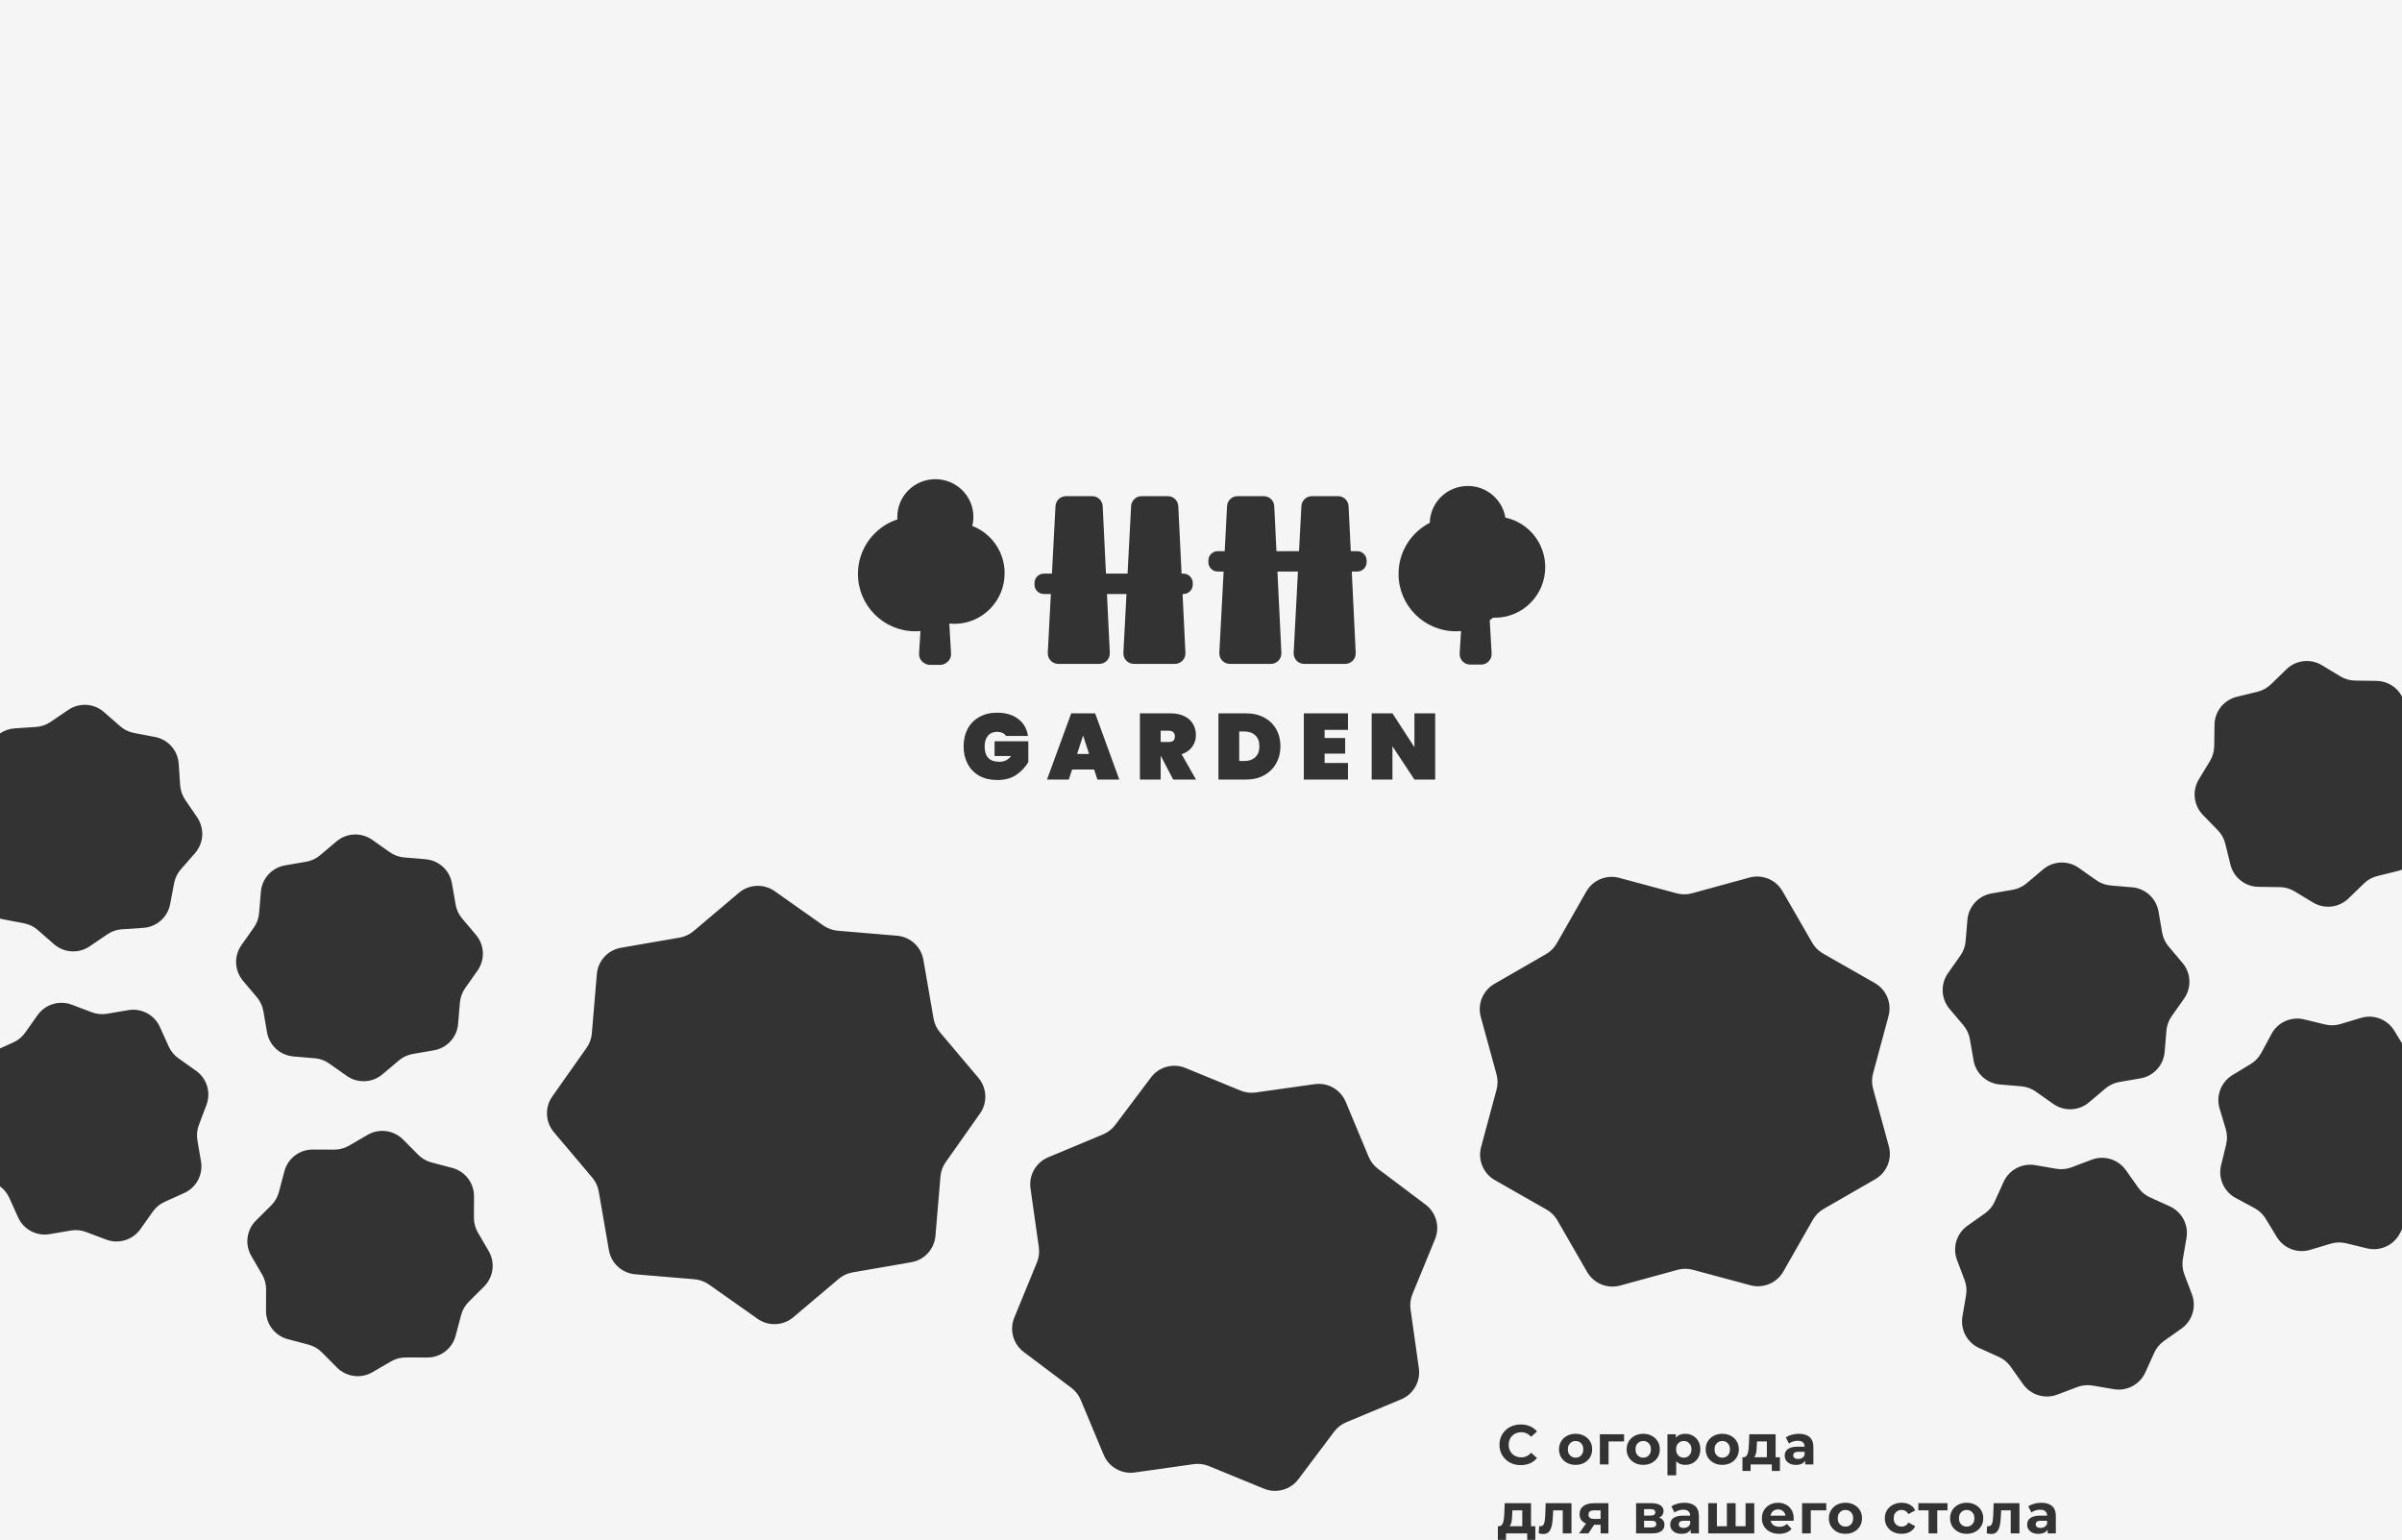 <svg width="2055" height="1318" viewBox="0 0 2055 1318" fill="none" xmlns="http://www.w3.org/2000/svg">
<rect x="0" y="0" width="2055" height="1318" fill="#333333" stroke="none"/>
<path fill-rule="evenodd" clip-rule="evenodd" d="M2055 0H0V627.544C3.603 625.074 7.876 623.53 12.467 623.224L30.828 622C35.262 621.704 39.537 620.232 43.213 617.735L58.435 607.396C67.845 601.003 80.385 601.77 88.945 609.262L102.794 621.379C106.138 624.306 110.202 626.288 114.567 627.121L132.642 630.574C143.816 632.708 152.14 642.117 152.896 653.467L154.12 671.828C154.416 676.262 155.888 680.537 158.384 684.213L168.724 699.435C175.116 708.845 174.349 721.384 166.858 729.945L154.74 743.794C151.814 747.138 149.832 751.202 148.998 755.567L145.546 773.642C143.412 784.816 134.003 793.14 122.653 793.896L104.292 795.12C99.858 795.415 95.583 796.888 91.907 799.384L76.685 809.724C67.275 816.116 54.735 815.349 46.174 807.858L32.326 795.74C28.982 792.814 24.918 790.832 20.553 789.998L2.478 786.546C1.635 786.385 0.808 786.183 0 785.941V897.076L11.414 891.919C15.464 890.089 18.953 887.213 21.521 883.587L32.158 868.571C38.734 859.288 50.748 855.616 61.39 859.634L78.605 866.135C82.762 867.705 87.263 868.138 91.643 867.39L109.783 864.294C120.996 862.38 132.088 868.277 136.772 878.644L144.348 895.414C146.178 899.464 149.054 902.952 152.68 905.521L167.696 916.158C176.979 922.734 180.652 934.747 176.633 945.39L170.132 962.605C168.562 966.762 168.129 971.263 168.877 975.643L171.973 993.783C173.887 1005 167.99 1016.09 157.623 1020.77L140.853 1028.35C136.803 1030.18 133.315 1033.05 130.746 1036.68L120.109 1051.7C113.533 1060.98 101.52 1064.65 90.877 1060.63L73.662 1054.13C69.505 1052.56 65.004 1052.13 60.624 1052.88L42.485 1055.97C31.271 1057.89 20.179 1051.99 15.495 1041.62L7.919 1024.85C6.159 1020.96 3.432 1017.58 0 1015.04V1318H2055V1051.93L2052.98 1055.69C2047.58 1065.71 2036.1 1070.81 2025.05 1068.12L2007.17 1063.77C2002.85 1062.72 1998.33 1062.84 1994.08 1064.11L1976.45 1069.4C1965.55 1072.66 1953.83 1068.16 1947.91 1058.44L1938.35 1042.72C1936.04 1038.92 1932.76 1035.81 1928.85 1033.7L1912.65 1024.98C1902.63 1019.58 1897.52 1008.1 1900.22 997.051L1904.57 979.172C1905.62 974.854 1905.5 970.335 1904.23 966.078L1898.94 948.451C1895.68 937.555 1900.18 925.826 1909.9 919.914L1925.62 910.351C1929.42 908.041 1932.53 904.761 1934.64 900.849L1943.36 884.649C1948.76 874.634 1960.24 869.524 1971.29 872.216L1989.17 876.57C1993.48 877.622 1998 877.503 2002.26 876.227L2019.89 870.943C2030.78 867.677 2042.51 872.179 2048.42 881.898L2055 892.707V744.133C2053.96 744.545 2052.88 744.89 2051.76 745.164L2033.9 749.557C2029.58 750.618 2025.63 752.81 2022.44 755.908L2009.24 768.734C2001.09 776.663 1988.6 778.085 1978.87 772.194L1963.13 762.665C1959.33 760.364 1954.98 759.118 1950.54 759.055L1932.14 758.794C1920.77 758.632 1910.93 750.812 1908.22 739.765L1903.82 721.895C1902.76 717.58 1900.57 713.626 1897.47 710.439L1884.65 697.244C1876.72 689.087 1875.3 676.605 1881.19 666.873L1890.72 651.131C1893.02 647.329 1894.26 642.983 1894.33 638.54L1894.59 620.14C1894.75 608.765 1902.57 598.934 1913.62 596.218L1931.49 591.824C1935.8 590.763 1939.76 588.571 1942.94 585.474L1956.14 572.648C1964.29 564.719 1976.78 563.297 1986.51 569.188L2002.25 578.717C2006.05 581.018 2010.4 582.264 2014.84 582.327L2033.24 582.588C2042.54 582.72 2050.81 587.971 2055 595.918V0ZM857.76 627.16C859.04 627.747 860.027 628.6 860.72 629.72H879.44C878.587 623.587 875.813 618.733 871.12 615.16C866.48 611.587 860.453 609.8 853.04 609.8C847.227 609.8 842.16 611.027 837.84 613.48C833.52 615.88 830.187 619.267 827.84 623.64C825.547 628.013 824.4 633 824.4 638.6C824.4 644.2 825.547 649.187 827.84 653.56C830.187 657.933 833.52 661.347 837.84 663.8C842.213 666.2 847.333 667.4 853.2 667.4C859.813 667.4 865.28 665.907 869.6 662.92C873.92 659.88 877.307 656.253 879.76 652.04V634.28H850.88V646.84H865.04C862.533 650.147 859.227 651.8 855.12 651.8C850.8 651.8 847.6 650.707 845.52 648.52C843.44 646.333 842.4 643.027 842.4 638.6C842.4 634.76 843.333 631.747 845.2 629.56C847.067 627.32 849.707 626.2 853.12 626.2C854.933 626.2 856.48 626.52 857.76 627.16ZM914.396 667L917.196 658.44H936.076L938.876 667H957.596L936.956 610.36H916.476L895.756 667H914.396ZM926.636 629.32L931.756 645.08H921.516L926.636 629.32ZM993.071 646.68L1003.71 667H1023.23L1010.91 645.32C1014.86 644.04 1017.87 641.933 1019.95 639C1022.08 636.067 1023.15 632.707 1023.15 628.92C1023.15 625.4 1022.32 622.253 1020.67 619.48C1019.07 616.653 1016.64 614.44 1013.39 612.84C1010.14 611.187 1006.22 610.36 1001.63 610.36H975.231V667H992.991V646.68H993.071ZM1000.03 634.84H992.991V625.24H1000.03C1001.68 625.24 1002.94 625.667 1003.79 626.52C1004.7 627.373 1005.15 628.547 1005.15 630.04C1005.15 631.693 1004.72 632.92 1003.87 633.72C1003.02 634.467 1001.74 634.84 1000.03 634.84ZM1081.55 613.96C1077.12 611.56 1071.94 610.36 1066.03 610.36H1042.43V667H1066.03C1071.94 667 1077.12 665.773 1081.55 663.32C1086.03 660.813 1089.46 657.4 1091.86 653.08C1094.27 648.76 1095.46 643.907 1095.46 638.52C1095.46 633.08 1094.27 628.227 1091.86 623.96C1089.46 619.693 1086.03 616.36 1081.55 613.96ZM1073.94 647.88C1071.6 650.067 1068.43 651.16 1064.43 651.16H1060.19V625.88H1064.43C1068.43 625.88 1071.6 626.973 1073.94 629.16C1076.29 631.347 1077.46 634.467 1077.46 638.52C1077.46 642.573 1076.29 645.693 1073.94 647.88ZM1133.24 631.48V624.52H1153.24V610.36H1115.48V667H1153.24V652.84H1133.24V644.84H1150.84V631.48H1133.24ZM1210.09 667H1227.85V610.36H1210.09V639.32L1191.29 610.36H1173.53V667H1191.29V638.52L1210.09 667ZM786.301 559.066C786.071 562.789 788.133 566.097 791.238 567.663C792.568 568.445 794.121 568.896 795.79 568.896H804.226C806.117 568.896 807.86 568.316 809.299 567.332C812.055 565.668 813.837 562.572 813.64 559.109L812.184 533.543C813.605 533.686 815.047 533.759 816.506 533.759C840.252 533.759 859.502 514.379 859.502 490.472C859.502 471.999 848.007 456.228 831.825 450.014C832.446 447.526 832.775 444.925 832.775 442.247C832.775 424.438 818.207 410 800.237 410C782.267 410 767.7 424.438 767.7 442.247C767.7 442.969 767.724 443.686 767.771 444.396C748.161 450.834 734 469.29 734 491.053C734 518.169 755.981 540.15 783.097 540.15C784.574 540.15 786.036 540.085 787.48 539.957L786.301 559.066ZM1245.6 540.15C1247.07 540.15 1248.53 540.085 1249.98 539.957L1248.8 559.066C1248.48 564.245 1252.59 568.621 1257.78 568.621H1267.15C1272.32 568.621 1276.43 564.272 1276.14 559.109L1274.52 530.728C1275.49 530.019 1276.44 529.275 1277.35 528.498C1277.65 528.51 1277.94 528.518 1278.24 528.523C1278.49 528.527 1278.75 528.53 1279 528.53C1302.75 528.53 1322 509.15 1322 485.243C1322 464.401 1307.37 447 1287.88 442.881C1285.39 427.532 1271.96 415.81 1255.76 415.81C1238.04 415.81 1223.62 429.858 1223.23 447.333C1207.36 455.467 1196.5 471.992 1196.5 491.053C1196.5 518.169 1218.48 540.15 1245.6 540.15ZM967.705 433.053C967.957 428.273 971.906 424.526 976.693 424.526H999.09C1003.89 424.526 1007.85 428.294 1008.08 433.089L1010.88 490.813H1012.45C1016.86 490.813 1020.45 494.394 1020.45 498.813V500.244C1020.45 504.662 1016.86 508.244 1012.45 508.244H1011.73L1014.18 558.603C1014.43 563.739 1010.33 568.04 1005.19 568.04H970.087C964.93 568.04 960.828 563.716 961.099 558.567L963.748 508.244H947.037L949.483 558.603C949.733 563.739 945.636 568.04 940.494 568.04H905.392C900.236 568.04 896.134 563.716 896.405 558.567L899.053 508.244H893.067C888.649 508.244 885.067 504.662 885.067 500.244V498.813C885.067 494.394 888.649 490.813 893.067 490.813H899.971L903.011 433.053C903.262 428.273 907.211 424.526 911.998 424.526H934.396C939.197 424.526 943.152 428.294 943.385 433.089L946.19 490.813H964.665L967.705 433.053ZM1122.38 424.526C1117.59 424.526 1113.64 428.273 1113.39 433.053L1111.36 471.589H1092.04L1090.17 433.089C1089.94 428.294 1085.98 424.526 1081.18 424.526H1058.78C1053.99 424.526 1050.05 428.273 1049.79 433.053L1047.77 471.589H1041.81C1037.39 471.589 1033.81 475.171 1033.81 479.589V481.02C1033.81 485.438 1037.39 489.02 1041.81 489.02H1046.85L1043.19 558.567C1042.92 563.716 1047.02 568.04 1052.18 568.04H1087.28C1092.42 568.04 1096.52 563.739 1096.27 558.603L1092.89 489.02H1110.44L1106.78 558.567C1106.51 563.716 1110.61 568.04 1115.77 568.04H1150.87C1156.02 568.04 1160.11 563.739 1159.86 558.603L1156.48 489.02H1161.19C1165.61 489.02 1169.19 485.438 1169.19 481.02V479.589C1169.19 475.171 1165.61 471.589 1161.19 471.589H1155.64L1153.76 433.089C1153.53 428.294 1149.58 424.526 1144.78 424.526H1122.38ZM1824.13 759.198C1835.47 760.153 1844.73 768.64 1846.67 779.849L1849.81 797.982C1850.56 802.36 1852.47 806.458 1855.34 809.853L1867.22 823.911C1874.56 832.601 1875.1 845.152 1868.55 854.449L1857.95 869.488C1855.39 873.12 1853.84 877.369 1853.47 881.797L1851.92 900.133C1850.97 911.469 1842.48 920.731 1831.27 922.67L1813.14 925.806C1808.76 926.564 1804.66 928.475 1801.27 931.342L1787.21 943.216C1778.52 950.557 1765.97 951.105 1756.67 944.55L1741.63 933.946C1738 931.385 1733.75 929.839 1729.32 929.466L1710.99 927.922C1699.65 926.967 1690.39 918.48 1688.45 907.271L1685.31 889.138C1684.56 884.76 1682.65 880.662 1679.78 877.267L1667.9 863.209C1660.56 854.519 1660.02 841.968 1666.57 832.671L1677.17 817.632C1679.73 814 1681.28 809.751 1681.65 805.323L1683.2 786.986C1684.15 775.651 1692.64 766.389 1703.85 764.45L1721.98 761.314C1726.36 760.556 1730.46 758.645 1733.85 755.778L1747.91 743.904C1756.6 736.563 1769.15 736.015 1778.45 742.57L1793.49 753.174C1797.12 755.735 1801.37 757.281 1805.8 757.654L1824.13 759.198ZM1870.62 1059.13C1872.53 1047.91 1866.63 1036.82 1856.27 1032.14L1839.5 1024.56C1835.45 1022.73 1831.96 1019.86 1829.39 1016.23L1818.75 1001.21C1812.18 991.931 1800.16 988.258 1789.52 992.277L1772.3 998.777C1768.15 1000.35 1763.65 1000.78 1759.27 1000.03L1741.13 996.936C1729.91 995.022 1718.82 1000.92 1714.14 1011.29L1706.56 1028.06C1704.73 1032.11 1701.86 1035.6 1698.23 1038.16L1683.21 1048.8C1673.93 1055.38 1670.26 1067.39 1674.28 1078.03L1680.78 1095.25C1682.35 1099.4 1682.78 1103.91 1682.03 1108.29L1678.94 1126.43C1677.02 1137.64 1682.92 1148.73 1693.29 1153.41L1710.06 1160.99C1714.11 1162.82 1717.6 1165.7 1720.16 1169.32L1730.8 1184.34C1737.38 1193.62 1749.39 1197.29 1760.03 1193.28L1777.25 1186.77C1781.4 1185.2 1785.91 1184.77 1790.29 1185.52L1808.43 1188.62C1819.64 1190.53 1830.73 1184.63 1835.41 1174.27L1842.99 1157.5C1844.82 1153.45 1847.7 1149.96 1851.32 1147.39L1866.34 1136.75C1875.62 1130.18 1879.29 1118.16 1875.28 1107.52L1868.77 1090.3C1867.2 1086.15 1866.77 1081.65 1867.52 1077.27L1870.62 1059.13ZM789.997 821.271C788.058 810.062 778.796 801.575 767.46 800.62L716.709 796.347C712.281 795.974 708.032 794.428 704.4 791.867L662.775 762.518C653.478 755.963 640.927 756.511 632.237 763.851L593.328 796.716C589.934 799.584 585.836 801.495 581.457 802.252L531.271 810.932C520.062 812.871 511.575 822.133 510.62 833.469L506.347 884.221C505.974 888.649 504.428 892.897 501.867 896.529L472.518 938.154C465.963 947.451 466.511 960.002 473.851 968.692L506.716 1007.6C509.584 1011 511.495 1015.09 512.252 1019.47L520.932 1069.66C522.871 1080.87 532.133 1089.35 543.469 1090.31L594.221 1094.58C598.649 1094.96 602.897 1096.5 606.529 1099.06L648.154 1128.41C657.451 1134.97 670.002 1134.42 678.692 1127.08L717.601 1094.21C720.996 1091.35 725.093 1089.43 729.472 1088.68L779.658 1080C790.868 1078.06 799.355 1068.8 800.309 1057.46L804.582 1006.71C804.955 1002.28 806.502 998.032 809.062 994.4L838.411 952.775C844.967 943.478 844.419 930.927 837.078 922.237L804.213 883.329C801.345 879.934 799.435 875.836 798.677 871.457L789.997 821.271ZM1219.66 1030.72C1228.75 1037.56 1232.07 1049.67 1227.75 1060.19L1208.4 1107.3C1206.71 1111.41 1206.15 1115.9 1206.77 1120.3L1213.89 1170.73C1215.48 1181.99 1209.27 1192.91 1198.77 1197.3L1151.77 1216.92C1147.67 1218.64 1144.1 1221.41 1141.43 1224.96L1110.81 1265.66C1103.97 1274.75 1091.86 1278.07 1081.33 1273.75L1034.22 1254.4C1030.11 1252.71 1025.63 1252.15 1021.23 1252.77L970.795 1259.89C959.531 1261.48 948.613 1255.27 944.229 1244.77L924.602 1197.77C922.89 1193.67 920.115 1190.1 916.564 1187.43L875.867 1156.81C866.777 1149.97 863.451 1137.86 867.774 1127.33L887.128 1080.22C888.816 1076.11 889.379 1071.63 888.757 1067.23L881.633 1016.8C880.042 1005.53 886.256 994.613 896.753 990.229L943.751 970.602C947.851 968.89 951.421 966.115 954.093 962.564L984.716 921.867C991.555 912.777 1003.67 909.451 1014.19 913.774L1061.3 933.128C1065.41 934.816 1069.9 935.379 1074.3 934.757L1124.73 927.633C1135.99 926.042 1146.91 932.256 1151.3 942.753L1170.92 989.751C1172.64 993.851 1175.41 997.421 1178.96 1000.09L1219.66 1030.72ZM1603.93 841.096C1613.82 846.729 1618.65 858.324 1615.7 869.31L1602.47 918.492C1601.31 922.784 1601.32 927.305 1602.5 931.591L1615.95 980.713C1618.95 991.684 1614.17 1003.3 1604.32 1008.98L1560.18 1034.4C1556.33 1036.62 1553.14 1039.82 1550.94 1043.69L1525.72 1087.93C1520.09 1097.82 1508.49 1102.65 1497.51 1099.7L1448.33 1086.47C1444.03 1085.31 1439.51 1085.32 1435.23 1086.5L1386.11 1099.95C1375.13 1102.95 1363.52 1098.17 1357.84 1088.32L1332.42 1044.18C1330.2 1040.33 1326.99 1037.14 1323.13 1034.94L1278.88 1009.72C1269 1004.09 1264.17 992.494 1267.12 981.508L1280.35 932.326C1281.51 928.034 1281.5 923.513 1280.32 919.227L1266.87 870.105C1263.86 859.134 1268.64 847.516 1278.5 841.838L1322.63 816.416C1326.48 814.198 1329.67 810.993 1331.88 807.133L1357.1 762.884C1362.73 753.001 1374.32 748.167 1385.31 751.122L1434.49 764.353C1438.78 765.507 1443.3 765.497 1447.59 764.323L1496.71 750.868C1507.68 747.863 1519.3 752.644 1524.98 762.501L1550.4 806.634C1552.62 810.485 1555.82 813.675 1559.69 815.875L1603.93 841.096ZM405.531 1023.55C405.569 1012.18 397.921 1002.21 386.923 999.304L369.133 994.599C364.837 993.463 360.921 991.202 357.79 988.05L344.82 974.995C336.802 966.925 324.347 965.285 314.514 971.005L298.608 980.258C294.767 982.493 290.4 983.663 285.956 983.648L267.554 983.588C256.179 983.551 246.212 991.199 243.304 1002.2L238.599 1019.99C237.463 1024.28 235.202 1028.2 232.05 1031.33L218.995 1044.3C210.925 1052.32 209.285 1064.77 215.005 1074.61L224.258 1090.51C226.493 1094.35 227.663 1098.72 227.648 1103.16L227.588 1121.57C227.551 1132.94 235.199 1142.91 246.197 1145.82L263.987 1150.52C268.283 1151.66 272.198 1153.92 275.33 1157.07L288.3 1170.12C296.317 1178.19 308.772 1179.83 318.606 1174.11L334.512 1164.86C338.353 1162.63 342.72 1161.46 347.164 1161.47L365.566 1161.53C376.941 1161.57 386.908 1153.92 389.816 1142.92L394.521 1125.13C395.657 1120.84 397.918 1116.92 401.07 1113.79L414.125 1100.82C422.195 1092.8 423.834 1080.35 418.114 1070.51L408.862 1054.61C406.627 1050.77 405.457 1046.4 405.471 1041.96L405.531 1023.55ZM364.133 735.198C375.469 736.153 384.731 744.64 386.67 755.849L389.806 773.982C390.564 778.36 392.475 782.458 395.342 785.853L407.216 799.911C414.557 808.601 415.105 821.152 408.55 830.449L397.946 845.488C395.385 849.12 393.839 853.369 393.466 857.797L391.922 876.133C390.967 887.469 382.48 896.731 371.271 898.67L353.138 901.806C348.76 902.564 344.662 904.475 341.267 907.342L327.209 919.216C318.519 926.557 305.968 927.105 296.671 920.55L281.632 909.946C278 907.385 273.751 905.839 269.323 905.466L250.986 903.922C239.651 902.967 230.389 894.48 228.45 883.271L225.314 865.138C224.556 860.76 222.645 856.662 219.778 853.267L207.904 839.209C200.563 830.519 200.015 817.968 206.57 808.671L217.174 793.632C219.735 790 221.281 785.751 221.654 781.323L223.198 762.986C224.153 751.651 232.64 742.389 243.849 740.45L261.982 737.314C266.36 736.556 270.458 734.645 273.853 731.778L287.911 719.904C296.601 712.563 309.152 712.015 318.449 718.57L333.488 729.174C337.12 731.735 341.369 733.281 345.797 733.654L364.133 735.198ZM1293.82 1252.33C1296.06 1253.16 1298.47 1253.58 1301.06 1253.58C1304.01 1253.58 1306.65 1253.06 1308.98 1252.04C1311.35 1251.02 1313.34 1249.53 1314.94 1247.58L1309.94 1242.97C1308.79 1244.31 1307.51 1245.32 1306.1 1245.99C1304.7 1246.63 1303.16 1246.95 1301.5 1246.95C1299.93 1246.95 1298.49 1246.7 1297.18 1246.18C1295.86 1245.67 1294.73 1244.94 1293.77 1243.98C1292.81 1243.02 1292.06 1241.88 1291.51 1240.57C1291 1239.26 1290.74 1237.8 1290.74 1236.2C1290.74 1234.6 1291 1233.14 1291.51 1231.83C1292.06 1230.52 1292.81 1229.38 1293.77 1228.42C1294.73 1227.46 1295.86 1226.73 1297.18 1226.22C1298.49 1225.7 1299.93 1225.45 1301.5 1225.45C1303.16 1225.45 1304.7 1225.78 1306.1 1226.46C1307.51 1227.1 1308.79 1228.07 1309.94 1229.38L1314.94 1224.78C1313.34 1222.82 1311.35 1221.35 1308.98 1220.36C1306.65 1219.34 1304.02 1218.82 1301.11 1218.82C1298.49 1218.82 1296.07 1219.26 1293.86 1220.12C1291.66 1220.95 1289.72 1222.15 1288.06 1223.72C1286.42 1225.29 1285.14 1227.13 1284.22 1229.24C1283.32 1231.35 1282.87 1233.67 1282.87 1236.2C1282.87 1238.73 1283.32 1241.05 1284.22 1243.16C1285.14 1245.27 1286.42 1247.11 1288.06 1248.68C1289.69 1250.25 1291.61 1251.46 1293.82 1252.33ZM1340.65 1251.66C1342.8 1252.81 1345.25 1253.38 1348 1253.38C1350.72 1253.38 1353.15 1252.81 1355.29 1251.66C1357.44 1250.5 1359.12 1248.94 1360.33 1246.95C1361.55 1244.94 1362.16 1242.65 1362.16 1240.09C1362.16 1237.46 1361.55 1235.16 1360.33 1233.18C1359.12 1231.19 1357.44 1229.64 1355.29 1228.52C1353.15 1227.37 1350.72 1226.79 1348 1226.79C1345.25 1226.79 1342.8 1227.37 1340.65 1228.52C1338.54 1229.64 1336.86 1231.21 1335.61 1233.22C1334.4 1235.21 1333.79 1237.5 1333.79 1240.09C1333.79 1242.65 1334.4 1244.94 1335.61 1246.95C1336.86 1248.94 1338.54 1250.5 1340.65 1251.66ZM1351.36 1246.38C1350.37 1246.95 1349.25 1247.24 1348 1247.24C1346.75 1247.24 1345.63 1246.95 1344.64 1246.38C1343.65 1245.8 1342.85 1244.98 1342.24 1243.93C1341.66 1242.84 1341.37 1241.56 1341.37 1240.09C1341.37 1238.58 1341.66 1237.3 1342.24 1236.25C1342.85 1235.19 1343.65 1234.38 1344.64 1233.8C1345.63 1233.22 1346.75 1232.94 1348 1232.94C1349.25 1232.94 1350.37 1233.22 1351.36 1233.8C1352.35 1234.38 1353.13 1235.19 1353.71 1236.25C1354.29 1237.3 1354.57 1238.58 1354.57 1240.09C1354.57 1241.56 1354.29 1242.84 1353.71 1243.93C1353.13 1244.98 1352.35 1245.8 1351.36 1246.38ZM1389.44 1227.18H1368.75V1253H1376.19V1233.32H1389.44V1227.18ZM1398.52 1251.66C1400.66 1252.81 1403.11 1253.38 1405.86 1253.38C1408.58 1253.38 1411.01 1252.81 1413.16 1251.66C1415.3 1250.5 1416.98 1248.94 1418.2 1246.95C1419.41 1244.94 1420.02 1242.65 1420.02 1240.09C1420.02 1237.46 1419.41 1235.16 1418.2 1233.18C1416.98 1231.19 1415.3 1229.64 1413.16 1228.52C1411.01 1227.37 1408.58 1226.79 1405.86 1226.79C1403.11 1226.79 1400.66 1227.37 1398.52 1228.52C1396.41 1229.64 1394.73 1231.21 1393.48 1233.22C1392.26 1235.21 1391.65 1237.5 1391.65 1240.09C1391.65 1242.65 1392.26 1244.94 1393.48 1246.95C1394.73 1248.94 1396.41 1250.5 1398.52 1251.66ZM1409.22 1246.38C1408.23 1246.95 1407.11 1247.24 1405.86 1247.24C1404.61 1247.24 1403.49 1246.95 1402.5 1246.38C1401.51 1245.8 1400.71 1244.98 1400.1 1243.93C1399.53 1242.84 1399.24 1241.56 1399.24 1240.09C1399.24 1238.58 1399.53 1237.3 1400.1 1236.25C1400.71 1235.19 1401.51 1234.38 1402.5 1233.8C1403.49 1233.22 1404.61 1232.94 1405.86 1232.94C1407.11 1232.94 1408.23 1233.22 1409.22 1233.8C1410.21 1234.38 1411 1235.19 1411.57 1236.25C1412.15 1237.3 1412.44 1238.58 1412.44 1240.09C1412.44 1241.56 1412.15 1242.84 1411.57 1243.93C1411 1244.98 1410.21 1245.8 1409.22 1246.38ZM1436.12 1251.94C1437.75 1252.9 1439.65 1253.38 1441.83 1253.38C1444.26 1253.38 1446.44 1252.84 1448.36 1251.75C1450.31 1250.66 1451.84 1249.13 1452.96 1247.14C1454.12 1245.16 1454.69 1242.81 1454.69 1240.09C1454.69 1237.4 1454.12 1235.06 1452.96 1233.08C1451.84 1231.1 1450.31 1229.56 1448.36 1228.47C1446.44 1227.35 1444.26 1226.79 1441.83 1226.79C1439.56 1226.79 1437.6 1227.27 1435.97 1228.23C1435.11 1228.74 1434.36 1229.38 1433.72 1230.16V1227.18H1426.56V1262.31H1434.05V1250.27C1434.66 1250.93 1435.35 1251.49 1436.12 1251.94ZM1443.84 1246.38C1442.88 1246.95 1441.78 1247.24 1440.53 1247.24C1439.28 1247.24 1438.16 1246.95 1437.17 1246.38C1436.18 1245.8 1435.4 1244.98 1434.82 1243.93C1434.24 1242.84 1433.96 1241.56 1433.96 1240.09C1433.96 1238.58 1434.24 1237.3 1434.82 1236.25C1435.4 1235.19 1436.18 1234.38 1437.17 1233.8C1438.16 1233.22 1439.28 1232.94 1440.53 1232.94C1441.78 1232.94 1442.88 1233.22 1443.84 1233.8C1444.84 1234.38 1445.62 1235.19 1446.2 1236.25C1446.8 1237.3 1447.11 1238.58 1447.11 1240.09C1447.11 1241.56 1446.8 1242.84 1446.2 1243.93C1445.62 1244.98 1444.84 1245.8 1443.84 1246.38ZM1466.13 1251.66C1468.28 1252.81 1470.72 1253.38 1473.48 1253.38C1476.2 1253.38 1478.63 1252.81 1480.77 1251.66C1482.92 1250.5 1484.6 1248.94 1485.81 1246.95C1487.03 1244.94 1487.64 1242.65 1487.64 1240.09C1487.64 1237.46 1487.03 1235.16 1485.81 1233.18C1484.6 1231.19 1482.92 1229.64 1480.77 1228.52C1478.63 1227.37 1476.2 1226.79 1473.48 1226.79C1470.72 1226.79 1468.28 1227.37 1466.13 1228.52C1464.02 1229.64 1462.34 1231.21 1461.09 1233.22C1459.88 1235.21 1459.27 1237.5 1459.27 1240.09C1459.27 1242.65 1459.88 1244.94 1461.09 1246.95C1462.34 1248.94 1464.02 1250.5 1466.13 1251.66ZM1476.84 1246.38C1475.84 1246.95 1474.72 1247.24 1473.48 1247.24C1472.23 1247.24 1471.11 1246.95 1470.12 1246.38C1469.12 1245.8 1468.32 1244.98 1467.72 1243.93C1467.14 1242.84 1466.85 1241.56 1466.85 1240.09C1466.85 1238.58 1467.14 1237.3 1467.72 1236.25C1468.32 1235.19 1469.12 1234.38 1470.12 1233.8C1471.11 1233.22 1472.23 1232.94 1473.48 1232.94C1474.72 1232.94 1475.84 1233.22 1476.84 1233.8C1477.83 1234.38 1478.61 1235.19 1479.19 1236.25C1479.76 1237.3 1480.05 1238.58 1480.05 1240.09C1480.05 1241.56 1479.76 1242.84 1479.19 1243.93C1478.61 1244.98 1477.83 1245.8 1476.84 1246.38ZM1519.1 1246.86H1522.8V1258.57H1515.84V1253H1497.69V1258.57H1490.73V1246.86H1491.6C1492.52 1246.86 1493.28 1246.58 1493.85 1246.04C1494.43 1245.46 1494.88 1244.68 1495.2 1243.69C1495.52 1242.66 1495.76 1241.51 1495.92 1240.23C1496.08 1238.92 1496.19 1237.54 1496.25 1236.1L1496.59 1227.18H1519.1V1246.86ZM1511.61 1246.86V1233.32H1503.16L1503.02 1236.63C1502.96 1238.01 1502.88 1239.32 1502.78 1240.57C1502.68 1241.82 1502.49 1242.95 1502.2 1243.98C1501.95 1244.97 1501.56 1245.82 1501.05 1246.52C1500.96 1246.64 1500.87 1246.75 1500.76 1246.86H1511.61ZM1544.4 1249.79V1253H1551.41V1238.26C1551.41 1234.33 1550.32 1231.43 1548.15 1229.58C1545.97 1227.72 1542.92 1226.79 1538.98 1226.79C1536.93 1226.79 1534.92 1227.06 1532.93 1227.61C1530.95 1228.15 1529.25 1228.92 1527.84 1229.91L1530.53 1235.14C1531.46 1234.41 1532.58 1233.83 1533.89 1233.42C1535.24 1232.97 1536.6 1232.74 1537.97 1232.74C1539.99 1232.74 1541.48 1233.19 1542.44 1234.09C1543.43 1234.98 1543.92 1236.23 1543.92 1237.83H1537.97C1535.35 1237.83 1533.22 1238.17 1531.59 1238.84C1529.96 1239.48 1528.76 1240.38 1527.99 1241.53C1527.25 1242.68 1526.88 1244.02 1526.88 1245.56C1526.88 1247.03 1527.27 1248.36 1528.04 1249.54C1528.8 1250.73 1529.91 1251.67 1531.35 1252.38C1532.79 1253.05 1534.52 1253.38 1536.53 1253.38C1538.8 1253.38 1540.66 1252.95 1542.1 1252.09C1543.07 1251.5 1543.84 1250.74 1544.4 1249.79ZM1543.92 1244.84V1242.2H1538.79C1537.03 1242.2 1535.81 1242.49 1535.14 1243.06C1534.5 1243.64 1534.18 1244.36 1534.18 1245.22C1534.18 1246.18 1534.55 1246.95 1535.28 1247.53C1536.05 1248.07 1537.09 1248.34 1538.4 1248.34C1539.65 1248.34 1540.77 1248.06 1541.76 1247.48C1542.76 1246.87 1543.48 1245.99 1543.92 1244.84ZM1309.85 1305.86H1313.54V1317.57H1306.58V1312H1288.44V1317.57H1281.48V1305.86H1282.34C1283.27 1305.86 1284.02 1305.58 1284.6 1305.04C1285.18 1304.46 1285.62 1303.68 1285.94 1302.69C1286.26 1301.66 1286.5 1300.51 1286.66 1299.23C1286.82 1297.92 1286.94 1296.54 1287 1295.1L1287.34 1286.18H1309.85V1305.86ZM1302.36 1305.86V1292.32H1293.91L1293.77 1295.63C1293.7 1297.01 1293.62 1298.32 1293.53 1299.57C1293.43 1300.82 1293.24 1301.95 1292.95 1302.98C1292.7 1303.97 1292.31 1304.82 1291.8 1305.52C1291.71 1305.64 1291.61 1305.75 1291.51 1305.86H1302.36ZM1316.82 1305.81L1316.43 1311.95C1317.17 1312.14 1317.86 1312.29 1318.5 1312.38C1319.14 1312.48 1319.74 1312.53 1320.32 1312.53C1321.92 1312.53 1323.23 1312.16 1324.26 1311.42C1325.28 1310.66 1326.1 1309.58 1326.7 1308.21C1327.31 1306.8 1327.74 1305.14 1328 1303.22C1328.29 1301.3 1328.48 1299.18 1328.58 1296.88L1328.81 1292.32H1336.98V1312H1344.46V1286.18H1322.38L1322 1296.54C1321.94 1297.76 1321.84 1298.93 1321.71 1300.05C1321.62 1301.17 1321.44 1302.18 1321.18 1303.07C1320.93 1303.94 1320.54 1304.62 1320.03 1305.14C1319.52 1305.65 1318.82 1305.9 1317.92 1305.9H1317.39L1316.82 1305.81ZM1369.38 1304.61V1312H1376.05V1286.18H1363.71C1359.94 1286.18 1356.93 1286.99 1354.69 1288.62C1352.48 1290.26 1351.38 1292.61 1351.38 1295.68C1351.38 1298.56 1352.43 1300.77 1354.55 1302.3C1355.24 1302.81 1356.01 1303.23 1356.88 1303.57L1350.99 1312H1358.96L1363.86 1304.61H1369.38ZM1369.38 1299.62V1292.27H1363.86C1362.32 1292.27 1361.12 1292.56 1360.26 1293.14C1359.43 1293.71 1359.01 1294.64 1359.01 1295.92C1359.01 1298.38 1360.59 1299.62 1363.76 1299.62H1369.38ZM1399.72 1286.18V1312H1413.5C1417.05 1312 1419.69 1311.34 1421.42 1310.03C1423.14 1308.72 1424.01 1306.93 1424.01 1304.66C1424.01 1302.45 1423.22 1300.77 1421.66 1299.62C1421.05 1299.16 1420.32 1298.8 1419.47 1298.52C1419.89 1298.32 1420.28 1298.1 1420.65 1297.84C1422.38 1296.62 1423.24 1294.96 1423.24 1292.85C1423.24 1290.74 1422.33 1289.1 1420.5 1287.95C1418.68 1286.77 1416.15 1286.18 1412.92 1286.18H1399.72ZM1412.87 1306.91H1406.58V1301.2H1413.02C1414.39 1301.2 1415.4 1301.44 1416.04 1301.92C1416.68 1302.37 1417 1303.09 1417 1304.08C1417 1305.04 1416.65 1305.76 1415.94 1306.24C1415.27 1306.69 1414.25 1306.91 1412.87 1306.91ZM1412.25 1296.78H1406.58V1291.26H1412.25C1413.56 1291.26 1414.54 1291.49 1415.18 1291.94C1415.85 1292.38 1416.18 1293.07 1416.18 1294C1416.18 1294.9 1415.85 1295.58 1415.18 1296.06C1414.54 1296.54 1413.56 1296.78 1412.25 1296.78ZM1446.47 1308.79V1312H1453.48V1297.26C1453.48 1293.33 1452.39 1290.43 1450.22 1288.58C1448.04 1286.72 1444.99 1285.79 1441.05 1285.79C1439 1285.79 1436.99 1286.06 1435 1286.61C1433.02 1287.15 1431.32 1287.92 1429.91 1288.91L1432.6 1294.14C1433.53 1293.41 1434.65 1292.83 1435.96 1292.42C1437.31 1291.97 1438.67 1291.74 1440.04 1291.74C1442.06 1291.74 1443.55 1292.19 1444.51 1293.09C1445.5 1293.98 1445.99 1295.23 1445.99 1296.83H1440.04C1437.42 1296.83 1435.29 1297.17 1433.66 1297.84C1432.03 1298.48 1430.83 1299.38 1430.06 1300.53C1429.32 1301.68 1428.95 1303.02 1428.95 1304.56C1428.95 1306.03 1429.34 1307.36 1430.11 1308.54C1430.87 1309.73 1431.98 1310.67 1433.42 1311.38C1434.86 1312.05 1436.59 1312.38 1438.6 1312.38C1440.87 1312.38 1442.73 1311.95 1444.17 1311.09C1445.14 1310.5 1445.91 1309.74 1446.47 1308.79ZM1445.99 1303.84V1301.2H1440.86C1439.1 1301.2 1437.88 1301.49 1437.21 1302.06C1436.57 1302.64 1436.25 1303.36 1436.25 1304.22C1436.25 1305.18 1436.62 1305.95 1437.35 1306.53C1438.12 1307.07 1439.16 1307.34 1440.47 1307.34C1441.72 1307.34 1442.84 1307.06 1443.83 1306.48C1444.83 1305.87 1445.55 1304.99 1445.99 1303.84ZM1477.41 1305.86V1286.18H1484.9V1305.86H1493.4V1286.18H1500.84V1312H1461.43V1286.18H1468.87V1305.86H1477.41ZM1514.31 1310.66C1516.55 1311.81 1519.14 1312.38 1522.09 1312.38C1524.42 1312.38 1526.49 1312.03 1528.28 1311.33C1530.07 1310.59 1531.56 1309.55 1532.74 1308.21L1528.76 1303.89C1527.89 1304.72 1526.93 1305.34 1525.88 1305.76C1524.85 1306.18 1523.65 1306.38 1522.28 1306.38C1520.74 1306.38 1519.4 1306.11 1518.25 1305.57C1517.13 1304.99 1516.25 1304.18 1515.61 1303.12C1515.27 1302.53 1515.03 1301.89 1514.88 1301.2H1534.42C1534.45 1300.88 1534.49 1300.54 1534.52 1300.19C1534.55 1299.81 1534.57 1299.47 1534.57 1299.18C1534.57 1296.4 1533.97 1294.02 1532.79 1292.03C1531.61 1290.02 1529.99 1288.48 1527.94 1287.42C1525.93 1286.34 1523.65 1285.79 1521.13 1285.79C1518.5 1285.79 1516.15 1286.37 1514.07 1287.52C1511.99 1288.64 1510.34 1290.21 1509.13 1292.22C1507.94 1294.21 1507.35 1296.5 1507.35 1299.09C1507.35 1301.65 1507.96 1303.94 1509.17 1305.95C1510.39 1307.94 1512.1 1309.5 1514.31 1310.66ZM1514.8 1296.83C1514.92 1296.03 1515.16 1295.31 1515.51 1294.67C1516.05 1293.65 1516.81 1292.86 1517.77 1292.32C1518.76 1291.74 1519.89 1291.46 1521.17 1291.46C1522.45 1291.46 1523.57 1291.74 1524.53 1292.32C1525.49 1292.86 1526.25 1293.63 1526.79 1294.62C1527.15 1295.28 1527.39 1296.02 1527.51 1296.83H1514.8ZM1562.43 1286.18H1541.74V1312H1549.18V1292.32H1562.43V1286.18ZM1571.52 1310.66C1573.66 1311.81 1576.11 1312.38 1578.86 1312.38C1581.58 1312.38 1584.01 1311.81 1586.16 1310.66C1588.3 1309.5 1589.98 1307.94 1591.2 1305.95C1592.41 1303.94 1593.02 1301.65 1593.02 1299.09C1593.02 1296.46 1592.41 1294.16 1591.2 1292.18C1589.98 1290.19 1588.3 1288.64 1586.16 1287.52C1584.01 1286.37 1581.58 1285.79 1578.86 1285.79C1576.11 1285.79 1573.66 1286.37 1571.52 1287.52C1569.4 1288.64 1567.72 1290.21 1566.48 1292.22C1565.26 1294.21 1564.65 1296.5 1564.65 1299.09C1564.65 1301.65 1565.26 1303.94 1566.48 1305.95C1567.72 1307.94 1569.4 1309.5 1571.52 1310.66ZM1582.22 1305.38C1581.23 1305.95 1580.11 1306.24 1578.86 1306.24C1577.61 1306.24 1576.49 1305.95 1575.5 1305.38C1574.51 1304.8 1573.71 1303.98 1573.1 1302.93C1572.52 1301.84 1572.24 1300.56 1572.24 1299.09C1572.24 1297.58 1572.52 1296.3 1573.1 1295.25C1573.71 1294.19 1574.51 1293.38 1575.5 1292.8C1576.49 1292.22 1577.61 1291.94 1578.86 1291.94C1580.11 1291.94 1581.23 1292.22 1582.22 1292.8C1583.21 1293.38 1584 1294.19 1584.57 1295.25C1585.15 1296.3 1585.44 1297.58 1585.44 1299.09C1585.44 1300.56 1585.15 1301.84 1584.57 1302.93C1584 1303.98 1583.21 1304.8 1582.22 1305.38ZM1619.49 1310.7C1621.67 1311.82 1624.15 1312.38 1626.93 1312.38C1629.65 1312.38 1632.02 1311.82 1634.04 1310.7C1636.05 1309.55 1637.54 1307.94 1638.5 1305.86L1632.69 1302.69C1632.02 1303.94 1631.17 1304.85 1630.15 1305.42C1629.16 1305.97 1628.07 1306.24 1626.88 1306.24C1625.6 1306.24 1624.45 1305.95 1623.43 1305.38C1622.4 1304.8 1621.59 1303.98 1620.98 1302.93C1620.4 1301.87 1620.12 1300.59 1620.12 1299.09C1620.12 1297.58 1620.4 1296.3 1620.98 1295.25C1621.59 1294.19 1622.4 1293.38 1623.43 1292.8C1624.45 1292.22 1625.6 1291.94 1626.88 1291.94C1628.07 1291.94 1629.16 1292.22 1630.15 1292.8C1631.17 1293.38 1632.02 1294.27 1632.69 1295.49L1638.5 1292.37C1637.54 1290.26 1636.05 1288.64 1634.04 1287.52C1632.02 1286.37 1629.65 1285.79 1626.93 1285.79C1624.15 1285.79 1621.67 1286.37 1619.49 1287.52C1617.32 1288.64 1615.6 1290.21 1614.36 1292.22C1613.14 1294.21 1612.53 1296.5 1612.53 1299.09C1612.53 1301.65 1613.14 1303.94 1614.36 1305.95C1615.6 1307.97 1617.32 1309.55 1619.49 1310.7ZM1649.96 1292.32V1312H1657.4V1292.32H1666.14V1286.18H1641.23V1292.32H1649.96ZM1675.24 1310.66C1677.39 1311.81 1679.84 1312.38 1682.59 1312.38C1685.31 1312.38 1687.74 1311.81 1689.88 1310.66C1692.03 1309.5 1693.71 1307.94 1694.92 1305.95C1696.14 1303.94 1696.75 1301.65 1696.75 1299.09C1696.75 1296.46 1696.14 1294.16 1694.92 1292.18C1693.71 1290.19 1692.03 1288.64 1689.88 1287.52C1687.74 1286.37 1685.31 1285.79 1682.59 1285.79C1679.84 1285.79 1677.39 1286.37 1675.24 1287.52C1673.13 1288.64 1671.45 1290.21 1670.2 1292.22C1668.99 1294.21 1668.38 1296.5 1668.38 1299.09C1668.38 1301.65 1668.99 1303.94 1670.2 1305.95C1671.45 1307.94 1673.13 1309.5 1675.24 1310.66ZM1685.95 1305.38C1684.96 1305.95 1683.84 1306.24 1682.59 1306.24C1681.34 1306.24 1680.22 1305.95 1679.23 1305.38C1678.24 1304.8 1677.44 1303.98 1676.83 1302.93C1676.25 1301.84 1675.96 1300.56 1675.96 1299.09C1675.96 1297.58 1676.25 1296.3 1676.83 1295.25C1677.44 1294.19 1678.24 1293.38 1679.23 1292.8C1680.22 1292.22 1681.34 1291.94 1682.59 1291.94C1683.84 1291.94 1684.96 1292.22 1685.95 1292.8C1686.94 1293.38 1687.72 1294.19 1688.3 1295.25C1688.88 1296.3 1689.16 1297.58 1689.16 1299.09C1689.16 1300.56 1688.88 1301.84 1688.3 1302.93C1687.72 1303.98 1686.94 1304.8 1685.95 1305.38ZM1700.08 1305.81L1699.7 1311.95C1700.44 1312.14 1701.12 1312.29 1701.76 1312.38C1702.4 1312.48 1703.01 1312.53 1703.59 1312.53C1705.19 1312.53 1706.5 1312.16 1707.52 1311.42C1708.55 1310.66 1709.36 1309.58 1709.97 1308.21C1710.58 1306.8 1711.01 1305.14 1711.27 1303.22C1711.56 1301.3 1711.75 1299.18 1711.84 1296.88L1712.08 1292.32H1720.24V1312H1727.73V1286.18H1705.65L1705.27 1296.54C1705.2 1297.76 1705.11 1298.93 1704.98 1300.05C1704.88 1301.17 1704.71 1302.18 1704.45 1303.07C1704.2 1303.94 1703.81 1304.62 1703.3 1305.14C1702.79 1305.65 1702.08 1305.9 1701.19 1305.9H1700.66L1700.08 1305.81ZM1751.83 1308.79V1312H1758.84V1297.26C1758.84 1293.33 1757.75 1290.43 1755.57 1288.58C1753.4 1286.72 1750.34 1285.79 1746.4 1285.79C1744.36 1285.79 1742.34 1286.06 1740.36 1286.61C1738.37 1287.15 1736.68 1287.92 1735.27 1288.91L1737.96 1294.14C1738.88 1293.41 1740 1292.83 1741.32 1292.42C1742.66 1291.97 1744.02 1291.74 1745.4 1291.74C1747.41 1291.74 1748.9 1292.19 1749.86 1293.09C1750.85 1293.98 1751.35 1295.23 1751.35 1296.83H1745.4C1742.77 1296.83 1740.64 1297.17 1739.01 1297.84C1737.38 1298.48 1736.18 1299.38 1735.41 1300.53C1734.68 1301.68 1734.31 1303.02 1734.31 1304.56C1734.31 1306.03 1734.69 1307.36 1735.46 1308.54C1736.23 1309.73 1737.33 1310.67 1738.77 1311.38C1740.21 1312.05 1741.94 1312.38 1743.96 1312.38C1746.23 1312.38 1748.08 1311.95 1749.52 1311.09C1750.5 1310.5 1751.26 1309.74 1751.83 1308.79ZM1751.35 1303.84V1301.2H1746.21C1744.45 1301.2 1743.24 1301.49 1742.56 1302.06C1741.92 1302.64 1741.6 1303.36 1741.6 1304.22C1741.6 1305.18 1741.97 1305.95 1742.71 1306.53C1743.48 1307.07 1744.52 1307.34 1745.83 1307.34C1747.08 1307.34 1748.2 1307.06 1749.19 1306.48C1750.18 1305.87 1750.9 1304.99 1751.35 1303.84Z" fill="#F5F5F5"/>
</svg>
